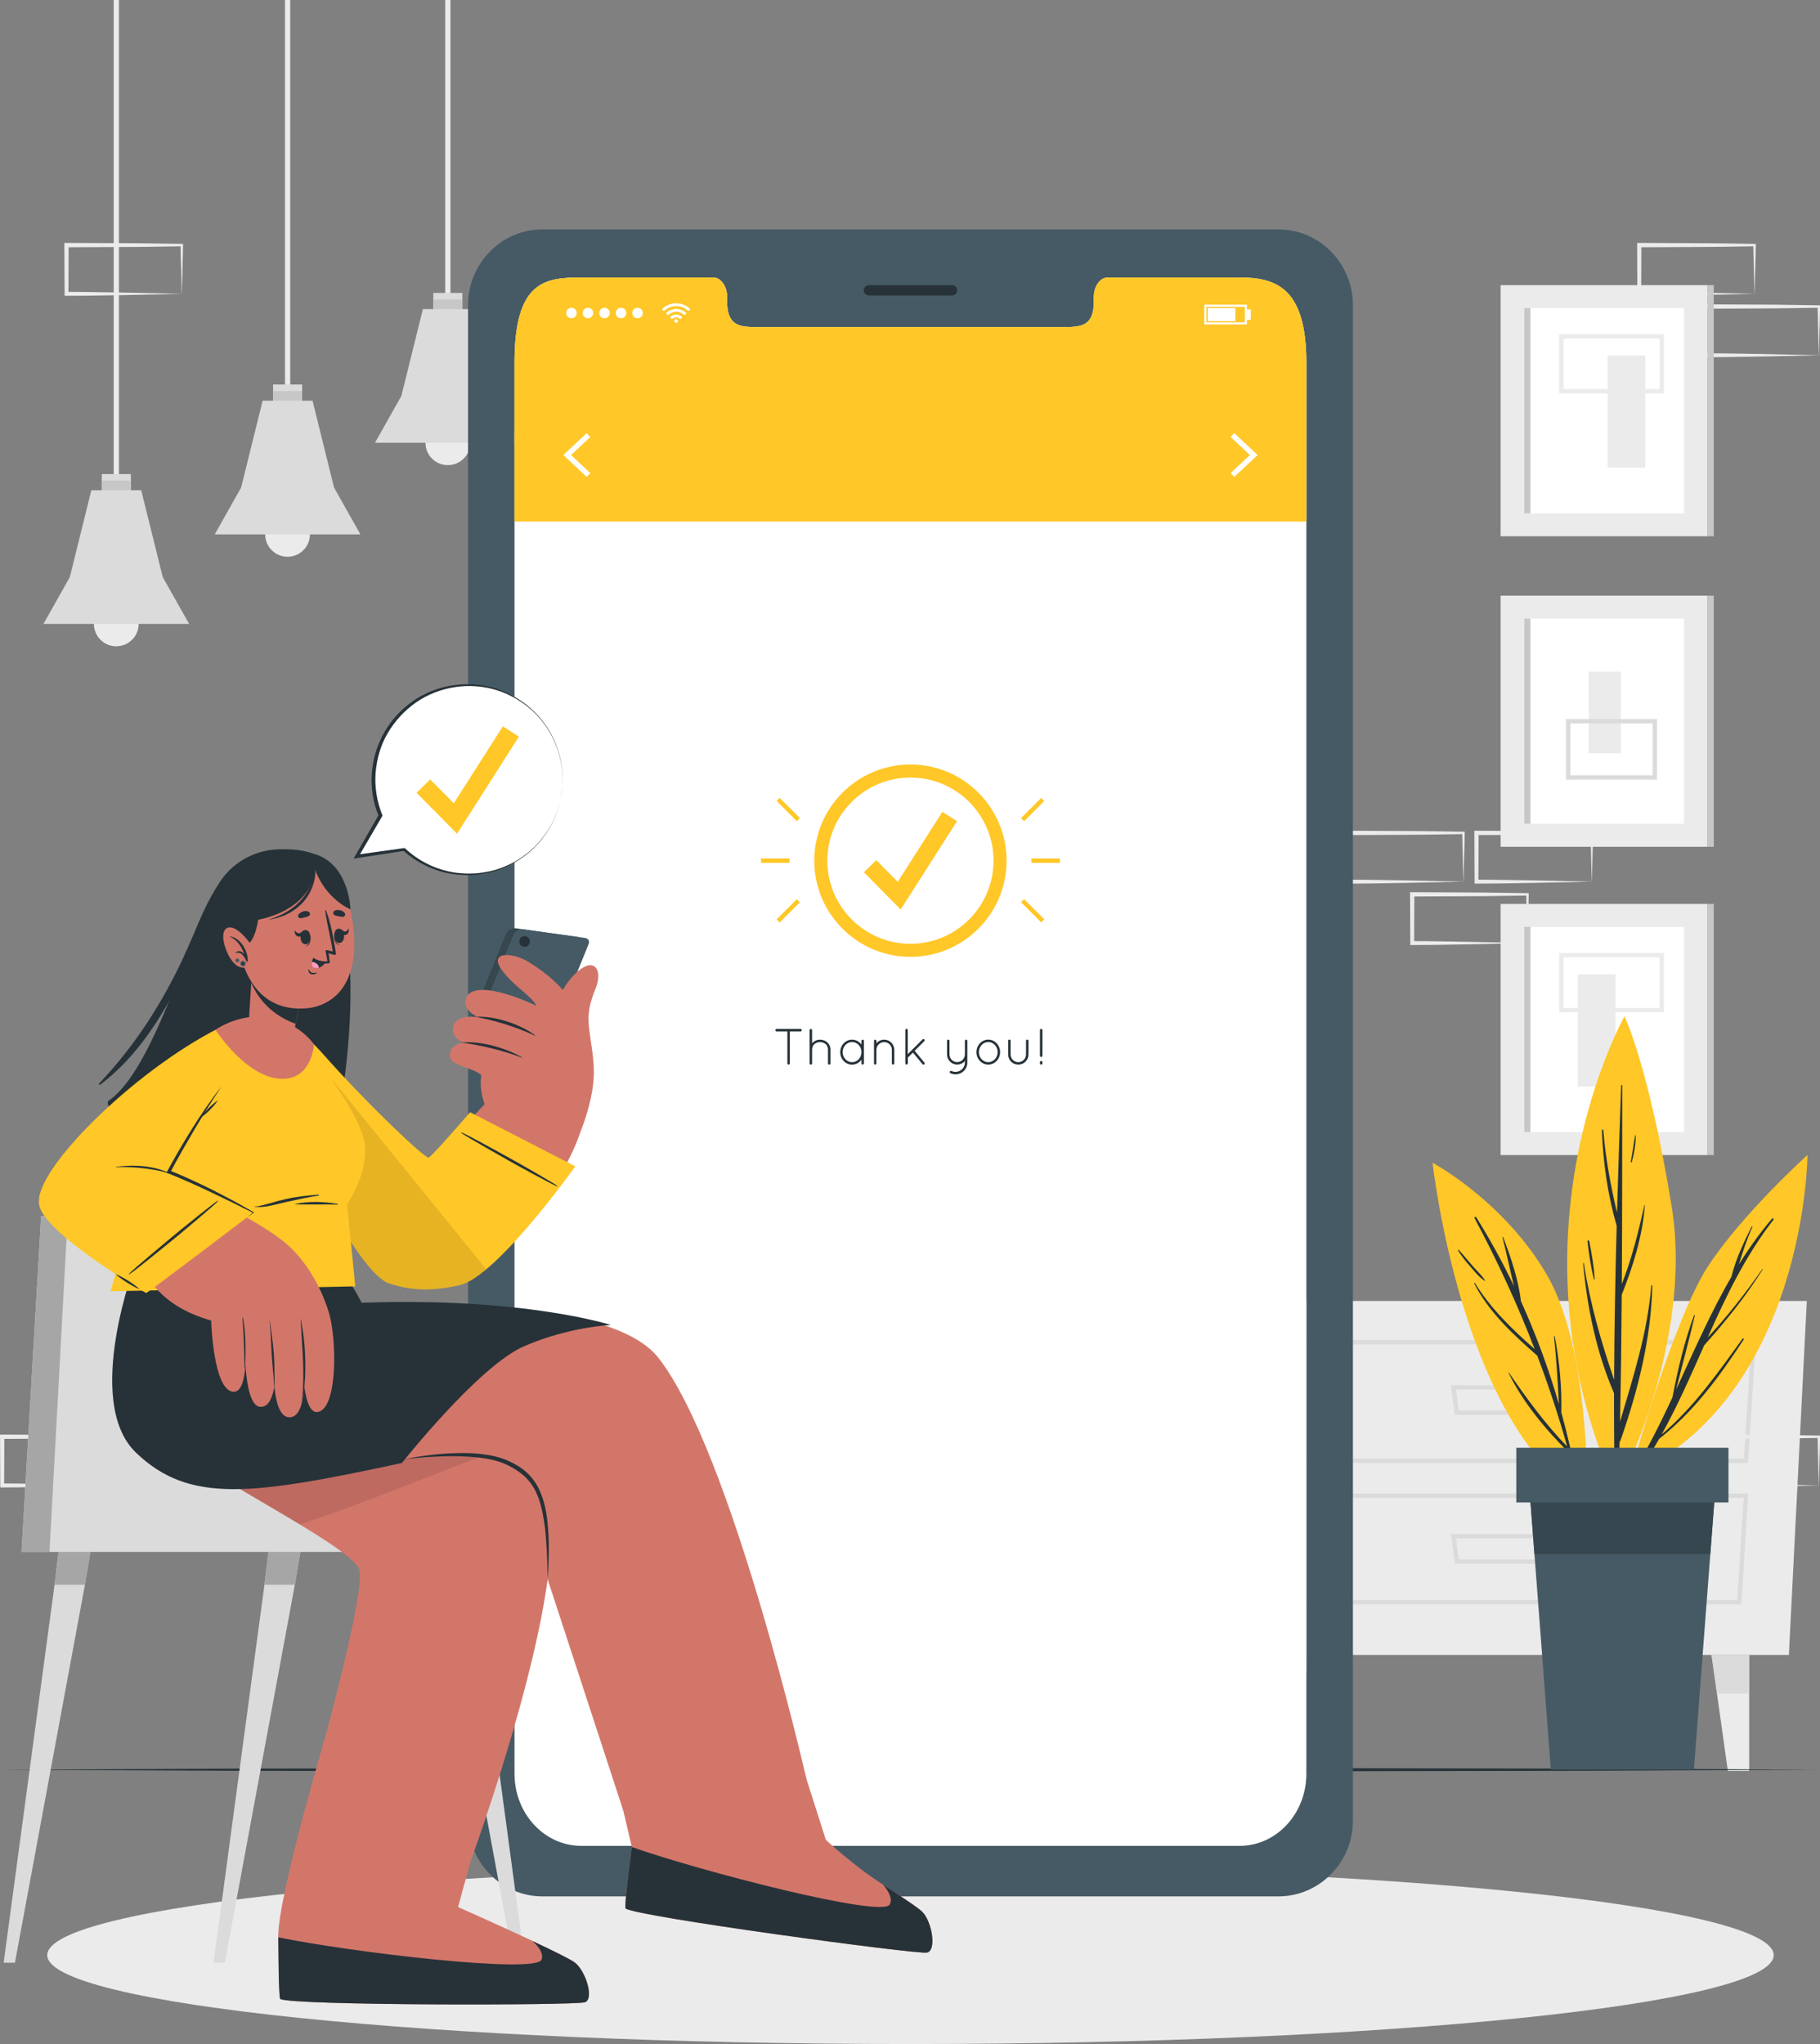 <?xml version="1.0" encoding="UTF-8"?>
<svg id="Layer_2" data-name="Layer 2" xmlns="http://www.w3.org/2000/svg" viewBox="0 0 418.1 469.45">
  <rect x="0" y="0" width="418.1" height="469.45" fill="#808080" stroke="none"/>
  <defs>
    <style>
      .cls-1 {
        stroke: #ebebeb;
      }

      .cls-1, .cls-2 {
        fill: none;
        stroke-miterlimit: 10;
      }

      .cls-3 {
        fill: #37474f;
      }

      .cls-3, .cls-4, .cls-5, .cls-6, .cls-7, .cls-8, .cls-9, .cls-10, .cls-11, .cls-12, .cls-13, .cls-14 {
        stroke-width: 0px;
      }

      .cls-4 {
        fill: #ff9bbc;
      }

      .cls-5 {
        fill: #c7c7c7;
      }

      .cls-6 {
        fill: #fff;
      }

      .cls-7 {
        fill: #263238;
      }

      .cls-8 {
        fill: #a6a6a6;
      }

      .cls-9 {
        fill: #dbdbdb;
      }

      .cls-10 {
        fill: #ebebeb;
      }

      .cls-2 {
        stroke: #dbdbdb;
      }

      .cls-11 {
        fill: #455a64;
      }

      .cls-12 {
        fill: #ffc727;
      }

      .cls-13 {
        fill: #d3766a;
      }

      .cls-14 {
        opacity: .1;
      }
    </style>
  </defs>
  <g id="Background_Complete" data-name="Background Complete">
    <g>
      <polygon class="cls-10" points="282.85 380.08 410.95 380.08 415.07 298.79 278.73 298.79 282.85 380.08"/>
      <g>
        <polygon class="cls-2" points="287.72 308.28 402.84 308.28 401.09 335.5 289.21 335.5 287.72 308.28"/>
        <polygon class="cls-2" points="291.24 343.5 292.46 367.97 399.57 367.97 401.09 343.5 291.24 343.5"/>
        <polygon class="cls-2" points="357.69 324.45 334.65 324.45 333.9 318.65 358.44 318.65 357.69 324.45"/>
        <polygon class="cls-2" points="357.69 358.64 334.65 358.64 333.9 352.83 358.44 352.83 357.69 358.64"/>
      </g>
      <g>
        <polygon class="cls-10" points="300.61 380.08 299.37 388.94 296.87 406.73 291.97 406.73 291.97 380.08 300.61 380.08"/>
        <polygon class="cls-9" points="300.61 380.08 299.37 388.94 291.97 388.94 291.97 380.08 300.61 380.08"/>
      </g>
      <g>
        <polygon class="cls-10" points="393.19 380.08 394.43 388.94 396.93 406.73 401.83 406.73 401.83 380.08 393.19 380.08"/>
        <polygon class="cls-9" points="393.19 380.08 394.43 388.94 401.83 388.94 401.83 380.08 393.19 380.08"/>
      </g>
    </g>
    <g>
      <path class="cls-10" d="m41.75,327.06l-13.12.28-6.66.11c-2.23.05-4.46.04-6.69.06h-.44s0-.45,0-.45l-.05-11.19v-.5s.5,0,.5,0l13.24.06c4.41,0,8.83.11,13.24.16h.28s0,.27,0,.27c-.02,1.9-.09,3.79-.13,5.65l-.14,5.54Zm0,0l-.14-5.65c-.05-1.86-.11-3.7-.13-5.54l.27.27c-4.41.05-8.83.16-13.24.16l-13.24.06.5-.5-.05,11.19-.45-.45c2.18.02,4.36,0,6.55.05l6.58.11,13.36.28Z"/>
      <path class="cls-10" d="m26.98,341.17l-13.12.28-6.66.11c-2.23.05-4.46.04-6.69.06H.06s0-.45,0-.45l-.05-11.19v-.5s.5,0,.5,0l13.24.06c4.41,0,8.83.11,13.24.16h.28s0,.27,0,.27c-.02,1.9-.09,3.79-.13,5.65l-.14,5.54Zm0,0l-.14-5.65c-.05-1.86-.11-3.7-.13-5.54l.27.27c-4.41.05-8.83.16-13.24.16l-13.24.06.5-.5-.05,11.19-.45-.45c2.18.02,4.36,0,6.55.06l6.58.11,13.36.28Z"/>
      <path class="cls-10" d="m365.66,202.49l-13.12.28-6.66.11c-2.23.05-4.46.04-6.69.06h-.44s0-.45,0-.45l-.05-11.19v-.5s.5,0,.5,0l13.24.06c4.41,0,8.83.11,13.24.16h.28s0,.27,0,.27c-.02,1.9-.09,3.79-.13,5.65l-.14,5.54Zm0,0l-.14-5.65c-.05-1.86-.11-3.7-.13-5.54l.27.27c-4.41.05-8.83.16-13.24.16l-13.24.06.5-.5-.05,11.19-.45-.45c2.18.02,4.36,0,6.55.06l6.58.11,13.36.28Z"/>
      <path class="cls-10" d="m350.89,216.6l-13.12.28-6.66.11c-2.23.05-4.46.04-6.69.06h-.44s0-.45,0-.45l-.05-11.19v-.5s.5,0,.5,0l13.24.06c4.41,0,8.83.11,13.24.16h.28s0,.27,0,.27c-.02,1.9-.09,3.79-.13,5.65l-.14,5.54Zm0,0l-.14-5.65c-.05-1.86-.11-3.7-.13-5.54l.27.27c-4.41.05-8.83.16-13.24.16l-13.24.06.5-.5-.05,11.19-.45-.45c2.18.02,4.36,0,6.55.06l6.58.11,13.36.28Z"/>
      <path class="cls-10" d="m336.18,202.49l-13.12.28-6.66.11c-2.23.05-4.46.04-6.69.06h-.44s0-.45,0-.45l-.05-11.19v-.5s.5,0,.5,0l13.24.06c4.41,0,8.83.11,13.24.16h.28s0,.27,0,.27c-.02,1.9-.09,3.79-.13,5.65l-.14,5.54Zm0,0l-.14-5.65c-.05-1.86-.11-3.7-.13-5.54l.27.27c-4.41.05-8.83.16-13.24.16l-13.24.06.5-.5-.05,11.19-.45-.45c2.18.02,4.36,0,6.55.06l6.58.11,13.36.28Z"/>
      <path class="cls-10" d="m417.82,341.17l-13.12.28-6.66.11c-2.23.05-4.46.04-6.69.06h-.44s0-.45,0-.45l-.05-11.19v-.5s.5,0,.5,0l13.24.06c4.41,0,8.83.11,13.24.16h.28s0,.27,0,.27c-.02,1.9-.09,3.79-.13,5.65l-.14,5.54Zm0,0l-.14-5.65c-.05-1.86-.11-3.7-.13-5.54l.27.27c-4.41.05-8.83.16-13.24.16l-13.24.06.5-.5-.05,11.19-.45-.45c2.18.02,4.36,0,6.55.06l6.58.11,13.36.28Z"/>
      <path class="cls-10" d="m403.05,67.49l-13.12.28-6.66.11c-2.23.05-4.46.04-6.69.05h-.44s0-.45,0-.45l-.05-11.19v-.5s.5,0,.5,0l13.24.06c4.41,0,8.83.11,13.24.16h.28s0,.27,0,.27c-.02,1.9-.09,3.79-.13,5.65l-.14,5.54Zm0,0l-.14-5.65c-.05-1.86-.11-3.7-.13-5.54l.27.27c-4.41.05-8.83.16-13.24.16l-13.24.06.5-.5-.05,11.19-.45-.45c2.18.02,4.36,0,6.55.06l6.58.11,13.36.28Z"/>
      <path class="cls-10" d="m417.82,81.6l-13.12.28-6.66.11c-2.23.05-4.46.04-6.69.05h-.44s0-.45,0-.45l-.05-11.19v-.5s.5,0,.5,0l13.24.06c4.41,0,8.83.11,13.24.16h.28s0,.27,0,.27c-.02,1.9-.09,3.79-.13,5.65l-.14,5.54Zm0,0l-.14-5.65c-.05-1.86-.11-3.7-.13-5.54l.27.27c-4.41.05-8.83.16-13.24.16l-13.24.06.5-.5-.05,11.19-.45-.45c2.18.02,4.36,0,6.55.05l6.58.11,13.36.28Z"/>
      <path class="cls-10" d="m41.75,67.49l-13.12.28-6.66.11c-2.23.05-4.46.04-6.69.05h-.44s0-.45,0-.45l-.05-11.19v-.5s.5,0,.5,0l13.24.06c4.41,0,8.83.11,13.24.16h.28s0,.27,0,.27c-.02,1.9-.09,3.79-.13,5.65l-.14,5.54Zm0,0l-.14-5.65c-.05-1.86-.11-3.7-.13-5.54l.27.27c-4.41.05-8.83.16-13.24.16l-13.24.06.5-.5-.05,11.19-.45-.45c2.18.02,4.36,0,6.55.06l6.58.11,13.36.28Z"/>
    </g>
    <g>
      <g>
        <rect class="cls-10" x="26.12" width="1.2" height="114.24"/>
        <g>
          <rect class="cls-9" x="23.38" y="108.88" width="6.68" height="4.52"/>
          <rect class="cls-5" x="23.38" y="110.38" width="6.68" height="3.01"/>
        </g>
        <path class="cls-10" d="m21.57,143.29c0,2.84,2.3,5.14,5.14,5.14s5.14-2.3,5.14-5.14-2.3-5.14-5.14-5.14-5.14,2.3-5.14,5.14Z"/>
        <polygon class="cls-9" points="9.98 143.29 43.45 143.29 37.39 132.55 32.44 112.6 20.98 112.6 16.04 132.55 9.98 143.29"/>
      </g>
      <g>
        <rect class="cls-10" x="65.47" width="1.2" height="93.67"/>
        <g>
          <rect class="cls-9" x="62.73" y="88.31" width="6.68" height="4.52"/>
          <rect class="cls-5" x="62.73" y="89.82" width="6.68" height="3.01"/>
        </g>
        <path class="cls-10" d="m60.92,122.73c0,2.84,2.3,5.14,5.14,5.14s5.14-2.3,5.14-5.14-2.3-5.14-5.14-5.14-5.14,2.3-5.14,5.14Z"/>
        <polygon class="cls-9" points="49.33 122.73 82.8 122.73 76.74 111.98 71.8 92.03 60.33 92.03 55.39 111.98 49.33 122.73"/>
      </g>
      <g>
        <rect class="cls-10" x="102.28" width="1.2" height="72.63"/>
        <g>
          <rect class="cls-9" x="99.54" y="67.28" width="6.68" height="4.52"/>
          <rect class="cls-5" x="99.54" y="68.78" width="6.68" height="3.01"/>
        </g>
        <path class="cls-10" d="m97.74,101.69c0,2.84,2.3,5.14,5.14,5.14s5.14-2.3,5.14-5.14-2.3-5.14-5.14-5.14-5.14,2.3-5.14,5.14Z"/>
        <polygon class="cls-9" points="86.14 101.69 119.62 101.69 113.56 90.94 108.61 70.99 97.15 70.99 92.2 90.94 86.14 101.69"/>
      </g>
    </g>
    <g>
      <g>
        <rect class="cls-10" x="344.73" y="65.49" width="47.54" height="57.67"/>
        <rect class="cls-6" x="350.16" y="70.76" width="36.68" height="47.14"/>
        <rect class="cls-5" x="350.16" y="70.76" width="1.43" height="47.14"/>
        <rect class="cls-5" x="392.27" y="65.49" width="1.43" height="57.67"/>
        <rect class="cls-10" x="369.32" y="81.66" width="8.65" height="25.77" transform="translate(747.29 189.08) rotate(180)"/>
        <rect class="cls-1" x="358.68" y="77.26" width="23.06" height="12.62" transform="translate(740.43 167.13) rotate(180)"/>
      </g>
      <g>
        <rect class="cls-10" x="344.73" y="207.61" width="47.54" height="57.67"/>
        <rect class="cls-6" x="350.16" y="212.87" width="36.68" height="47.14"/>
        <rect class="cls-5" x="350.16" y="212.87" width="1.43" height="47.14"/>
        <rect class="cls-5" x="392.27" y="207.61" width="1.43" height="57.67"/>
        <rect class="cls-10" x="362.46" y="223.77" width="8.65" height="25.77"/>
        <rect class="cls-1" x="358.68" y="219.37" width="23.06" height="12.62"/>
      </g>
      <g>
        <rect class="cls-10" x="344.73" y="136.81" width="47.54" height="57.67"/>
        <rect class="cls-6" x="350.16" y="142.07" width="36.68" height="47.14"/>
        <rect class="cls-5" x="350.16" y="142.07" width="1.43" height="47.14"/>
        <rect class="cls-5" x="392.27" y="136.81" width="1.43" height="57.67"/>
        <rect class="cls-10" x="364.95" y="154.26" width="7.41" height="18.73"/>
        <rect class="cls-2" x="360.26" y="165.65" width="19.9" height="12.91"/>
      </g>
    </g>
  </g>
  <g id="Shadow">
    <path class="cls-10" d="m407.47,449.03c0,11.28-88.79,20.42-198.31,20.42s-198.31-9.14-198.31-20.42,88.79-20.42,198.31-20.42,198.31,9.14,198.31,20.42Z"/>
  </g>
  <g id="Floor">
    <polygon class="cls-7" points=".65 406.45 52.78 406.2 104.91 406.11 209.16 405.95 313.42 406.11 365.54 406.2 417.67 406.45 365.54 406.69 313.42 406.78 209.16 406.94 104.91 406.78 52.78 406.69 .65 406.45"/>
  </g>
  <g id="Device">
    <path class="cls-11" d="m293.68,52.69H124.62c-9.44,0-17.1,7.79-17.1,17.42v348.01c0,9.61,7.66,17.42,17.1,17.42h169.06c9.44,0,17.12-7.81,17.12-17.42V70.11c0-9.63-7.68-17.42-17.12-17.42Zm6.42,354.67c0,9.16-6.86,16.57-15.32,16.57h-151.24c-8.48,0-15.34-7.41-15.34-16.57V83.3c0-18.66,6.86-19.57,15.34-19.57h30.3c1.76,0,3.2,2,3.2,4.48v1.07c0,5.81,3.18,5.83,7.08,5.83h70.06c3.94,0,7.1-.02,7.1-5.83v-1.07c0-2.48,1.42-4.48,3.21-4.48h30.29c8.46,0,15.32,2.48,15.32,19.57v324.06Z"/>
    <path class="cls-6" d="m300.1,83.3v324.06c0,9.16-6.86,16.57-15.32,16.57h-151.24c-8.48,0-15.34-7.41-15.34-16.57V83.3c0-18.66,6.86-19.57,15.34-19.57h30.3c1.76,0,3.2,2,3.2,4.48v1.07c0,5.81,3.18,5.83,7.08,5.83h70.06c3.94,0,7.1-.02,7.1-5.83v-1.07c0-2.48,1.42-4.48,3.21-4.48h30.29c8.46,0,15.32,2.48,15.32,19.57Z"/>
    <path class="cls-12" d="m300.1,83.3v36.49H118.2v-36.49c0-18.66,6.86-19.57,15.34-19.57h30.3c1.76,0,3.2,2,3.2,4.48v1.07c0,5.81,3.18,5.83,7.08,5.83h70.06c3.94,0,7.1-.02,7.1-5.83v-1.07c0-2.48,1.42-4.48,3.21-4.48h30.29c8.46,0,15.32,2.48,15.32,19.57Z"/>
    <g>
      <g id="u5Zjqx">
        <g>
          <path class="cls-6" d="m158.61,71.01c-.1.1-.2.19-.29.29-.06.06-.11.11-.17.17-.79-.76-1.72-1.17-2.82-1.17-1.1,0-2.03.41-2.82,1.17-.05-.05-.1-.11-.16-.16-.1-.1-.19-.19-.29-.29,0,0,0,0,0,0h0s.01-.02.02-.02c.12-.11.24-.22.37-.33.26-.22.55-.4.86-.55.36-.18.74-.31,1.13-.38.19-.03.38-.05.57-.08.06,0,.48,0,.5,0,.13,0,.26.02.39.03.36.04.7.13,1.04.25.24.09.48.2.7.33.24.14.46.29.67.47.11.09.21.19.31.28h0Z"/>
          <path class="cls-6" d="m153.44,72.39c-.15-.15-.31-.3-.46-.46.53-.52,1.15-.85,1.88-.94,1.09-.15,2.03.18,2.83.94-.16.16-.31.31-.46.46-.52-.51-1.15-.78-1.89-.78-.74,0-1.37.27-1.89.79Z"/>
          <path class="cls-6" d="m156.76,72.85c-.15.15-.31.3-.46.46-.27-.26-.59-.4-.97-.4-.38,0-.7.14-.97.4-.15-.15-.31-.31-.46-.46.73-.77,2.05-.83,2.86,0Z"/>
        </g>
        <path class="cls-6" d="m155.74,73.73c0,.23-.19.42-.42.42s-.42-.19-.42-.42.19-.42.42-.42.42.19.42.42Z"/>
      </g>
      <g>
        <path class="cls-6" d="m130.07,71.89c0-.67.54-1.21,1.21-1.21s1.21.54,1.21,1.21-.54,1.21-1.21,1.21-1.21-.54-1.21-1.21Z"/>
        <path class="cls-6" d="m133.86,71.89c0-.67.54-1.21,1.21-1.21s1.21.54,1.21,1.21-.54,1.21-1.21,1.21-1.21-.54-1.21-1.21Z"/>
        <path class="cls-6" d="m137.66,71.89c0-.67.54-1.21,1.21-1.21s1.21.54,1.21,1.21-.54,1.21-1.21,1.21-1.21-.54-1.21-1.21Z"/>
        <path class="cls-6" d="m141.46,71.89c0-.67.54-1.21,1.21-1.21s1.21.54,1.21,1.21-.54,1.21-1.21,1.21-1.21-.54-1.21-1.21Z"/>
        <path class="cls-6" d="m145.25,71.89c0-.67.54-1.21,1.21-1.21s1.21.54,1.21,1.21-.54,1.21-1.21,1.21-1.21-.54-1.21-1.21Z"/>
      </g>
      <g>
        <path class="cls-6" d="m286.46,74.52h-9.81v-4.55h9.81v4.55Zm-9.31-.5h8.81v-3.55h-8.81v3.55Z"/>
        <rect class="cls-6" x="277.46" y="70.75" width="6.33" height="3"/>
        <rect class="cls-6" x="286.46" y="71.04" width=".87" height="2.43"/>
      </g>
    </g>
    <polygon class="cls-6" points="134.78 109.54 129.41 104.51 134.78 99.48 135.62 100.36 131.19 104.51 135.62 108.66 134.78 109.54"/>
    <polygon class="cls-6" points="283.54 99.48 288.91 104.51 283.54 109.54 282.7 108.66 287.13 104.51 282.7 100.36 283.54 99.48"/>
    <path class="cls-7" d="m218.71,67.85h-19.11c-.65,0-1.18-.53-1.18-1.18h0c0-.65.53-1.18,1.18-1.18h19.11c.65,0,1.18.53,1.18,1.18h0c0,.65-.53,1.18-1.18,1.18Z"/>
    <g>
      <path class="cls-7" d="m180.88,236.89h-2.47c-.15,0-.28-.13-.28-.29,0-.15.13-.28.28-.28h5.5c.15,0,.28.13.28.28,0,.16-.13.29-.28.29h-2.47v7.34c0,.15-.13.28-.28.28s-.28-.13-.28-.28v-7.34Z"/>
      <path class="cls-7" d="m190.21,241.03c0-1.01-.82-1.69-1.83-1.69s-1.82.68-1.82,1.69v3.23s-.01.04-.01.05c-.01.02-.01.04-.02.05-.03.07-.09.12-.18.14,0,0-.01.01-.02.01h-.06c-.08,0-.16-.04-.22-.09-.02-.04-.04-.06-.05-.09-.01-.04-.01-.06-.01-.09v-7.64c0-.15.13-.28.28-.28.16,0,.29.13.29.28v3.02c.43-.52,1.09-.84,1.82-.84,1.32,0,2.4.94,2.4,2.26v3.2c0,.15-.13.28-.29.28-.15,0-.28-.13-.28-.28v-3.2Z"/>
      <path class="cls-7" d="m198.46,239.05v5.18c0,.15-.13.28-.28.28s-.28-.13-.28-.28v-.85c-.49.68-1.28,1.14-2.16,1.14-1.51,0-2.72-1.3-2.72-2.87s1.21-2.87,2.72-2.87c.88,0,1.66.45,2.16,1.12v-.84c0-.16.13-.28.28-.28s.28.12.28.28Zm-.56,2.59c0-1.29-.97-2.32-2.16-2.32s-2.16,1.03-2.16,2.32.98,2.31,2.16,2.31,2.16-1.02,2.16-2.31Z"/>
      <path class="cls-7" d="m204.88,241.11c0-.97-.78-1.77-1.77-1.77s-1.76.8-1.78,1.77v3.16s-.02.09-.06.13c-.05.07-.13.11-.21.11h-.07c-.08-.02-.15-.08-.19-.15-.01-.01-.01-.02-.01-.04s-.01-.02-.01-.02v-5.24c0-.15.12-.28.28-.28.15,0,.27.13.27.28v.55c.42-.5,1.07-.83,1.78-.83,1.29,0,2.33,1.05,2.33,2.33v3.12c0,.16-.13.28-.28.28s-.28-.12-.28-.28v-3.12Z"/>
      <path class="cls-7" d="m207.96,236.59c0-.15.13-.28.28-.28.16,0,.29.13.29.28v5.52l3.4-3.39c.12-.12.28-.12.4,0,.12.11.12.28,0,.4l-2.21,2.21,2.23,2.71c.1.13.09.29-.02.41-.06.05-.13.06-.19.06-.08,0-.18-.02-.22-.11l-2.2-2.66-1.17,1.17v1.31c0,.15-.13.28-.29.28-.15,0-.28-.13-.28-.28v-7.64Z"/>
      <path class="cls-7" d="m217.56,239.04c0-.15.13-.27.27-.27.16,0,.29.12.29.27v3.12c0,.98.78,1.77,1.76,1.77s1.77-.78,1.78-1.77v-3.12s.01-.11.05-.14c0-.01.01-.02.01-.04.01,0,.01-.01.02-.01.02-.03.07-.06.11-.07h.02s.02-.01.03-.01h.07s.09.04.14.06c.02.02.06.06.07.09.02.03.04.08.04.12v5.01c0,1.5-1.22,2.69-2.73,2.69-.42,0-.82-.11-1.18-.27-.13-.08-.19-.25-.12-.37.07-.14.22-.18.36-.14.28.14.61.22.94.22,1.19,0,2.16-.95,2.17-2.13v-.37c-.43.49-1.07.82-1.78.82-1.28-.01-2.32-1.05-2.32-2.34v-3.12Z"/>
      <path class="cls-7" d="m227.03,238.77c1.51,0,2.72,1.31,2.72,2.87s-1.21,2.87-2.72,2.87-2.72-1.31-2.72-2.87,1.22-2.87,2.72-2.87Zm0,5.18c1.17,0,2.15-1.03,2.15-2.31s-.98-2.32-2.15-2.32-2.16,1.04-2.16,2.32.98,2.31,2.16,2.31Z"/>
      <path class="cls-7" d="m231.6,239.04c0-.16.13-.28.28-.28s.28.12.28.28v3.13c0,.98.78,1.77,1.76,1.78.98-.01,1.78-.8,1.78-1.78v-3.13c0-.16.14-.28.28-.28.16,0,.29.12.29.28v3.13c0,1.29-1.04,2.34-2.35,2.34s-2.32-1.05-2.32-2.34v-3.13Z"/>
      <path class="cls-7" d="m238.9,236.59c0-.15.13-.28.28-.28.16,0,.29.13.29.28v5.88c0,.16-.13.29-.29.29-.15,0-.28-.13-.28-.29v-5.88Zm0,7.36c0-.15.13-.28.28-.28.16,0,.29.13.29.28v.28c0,.15-.13.28-.29.28-.15,0-.28-.13-.28-.28v-.28Z"/>
    </g>
    <g>
      <polygon class="cls-12" points="206.91 208.89 198.46 200.34 201.29 197.54 206.23 202.53 216.49 186.46 219.85 188.6 206.91 208.89"/>
      <path class="cls-12" d="m209.15,219.76c-12.18,0-22.09-9.91-22.09-22.09s9.91-22.09,22.09-22.09,22.09,9.91,22.09,22.09-9.91,22.09-22.09,22.09Zm0-41.18c-10.53,0-19.09,8.56-19.09,19.09s8.56,19.09,19.09,19.09,19.09-8.56,19.09-19.09-8.56-19.09-19.09-19.09Z"/>
      <g>
        <g>
          <rect class="cls-12" x="174.83" y="197.17" width="6.56" height="1"/>
          <rect class="cls-12" x="180.58" y="182.66" width="1" height="6.56" transform="translate(-78.44 182.49) rotate(-45)"/>
          <rect class="cls-12" x="177.8" y="208.69" width="6.56" height="1" transform="translate(-94.89 189.32) rotate(-45)"/>
        </g>
        <g>
          <rect class="cls-12" x="236.92" y="197.17" width="6.56" height="1"/>
          <rect class="cls-12" x="233.94" y="185.44" width="6.56" height="1" transform="translate(-62 222.2) rotate(-45)"/>
          <rect class="cls-12" x="236.73" y="205.91" width="1" height="6.56" transform="translate(-78.44 229) rotate(-45)"/>
        </g>
      </g>
    </g>
  </g>
  <g id="Character">
    <g>
      <g>
        <g>
          <polygon class="cls-9" points="99.55 349.73 101.92 363.97 117.99 450.78 120.59 450.78 108.9 363.97 107.17 349.73 99.55 349.73"/>
          <polygon class="cls-8" points="107.17 349.73 99.55 349.73 101.92 363.97 108.9 363.97 107.17 349.73"/>
        </g>
        <g>
          <polygon class="cls-9" points="49.06 450.78 51.65 450.78 67.73 363.97 70.1 349.73 62.48 349.73 60.75 363.97 49.06 450.78"/>
          <polygon class="cls-8" points="62.48 349.73 60.75 363.97 67.73 363.97 70.1 349.73 62.48 349.73"/>
        </g>
        <g>
          <polygon class="cls-9" points=".84 450.78 3.43 450.78 19.51 363.97 21.88 349.73 14.26 349.73 12.53 363.97 .84 450.78"/>
          <polygon class="cls-8" points="12.53 363.97 19.51 363.97 21.88 349.73 14.26 349.73 12.53 363.97"/>
        </g>
        <polygon class="cls-9" points="4.95 356.42 122.75 356.42 122.75 344.01 78.65 344.01 63.83 279.36 9.44 279.36 4.95 356.42"/>
        <polygon class="cls-8" points="4.95 356.42 11.37 356.42 15.56 279.36 9.44 279.36 4.95 356.42"/>
      </g>
      <g>
        <g>
          <g>
            <g>
              <path class="cls-13" d="m134.34,459.86c-2.22.76-67.53.77-69.95-.76-.29-.17-.27-8.12-.46-14.16-.29-9.24,12.08-50.39,12.08-50.39l40.52,1.97-11.3,41.47s9.33,4.13,17.04,7.75c.01,0,.02,0,.02.02,4.74,2.23,8.87,4.25,9.82,5,2.47,1.96,4.45,8.35,2.24,9.09Z"/>
              <path class="cls-7" d="m134.34,459.86c-2.22.76-67.53.77-69.95-.76-.29-.17-.42-6.07-.46-14.16,16.19,3.35,59.28,8.51,60.49,5.11.48-1.35-.57-2.88-2.13-4.27,4.74,2.23,8.87,4.25,9.82,5,2.47,1.96,4.45,8.35,2.24,9.09Z"/>
            </g>
            <path class="cls-13" d="m37.59,330.18c7.99,7.95,42.26,24.35,44.87,30.11,2.3,5.07-13.57,59.67-13.57,59.67l39.22,7.5s23.54-63.87,17.55-83.59c-5.56-18.3-68.23-54.11-68.23-54.11h-25.16s-10.43,24.77,5.32,40.42Z"/>
            <path class="cls-14" d="m117.23,332.01c-14.43,5.17-34.25,13.61-48.35,18.11-11.34-6.87-26.34-15.02-31.29-19.95-15.76-15.65-5.33-40.43-5.33-40.43h25.16s41.29,23.58,59.81,42.26Z"/>
          </g>
          <g>
            <g>
              <path class="cls-13" d="m212.93,448.45c-2.3.45-67.02-8.3-69.22-10.14-.26-.21.4-6.07,1.44-14.1l-11.47-48.89,42.63,5.23,13.41,42s5.99,5.68,13.14,10.3c0,.01.02.01.02.02,4.4,2.84,8.22,5.4,9.06,6.27,2.18,2.27,3.29,8.87,1,9.31Z"/>
              <path class="cls-7" d="m212.93,448.45c-2.3.45-67.02-8.3-69.22-10.14-.26-.21.4-6.07,1.44-14.1,15.59,5.49,57.6,16.39,59.26,13.18.66-1.28-.18-2.93-1.54-4.52,4.4,2.84,8.22,5.4,9.06,6.27,2.18,2.27,3.29,8.87,1,9.31Z"/>
            </g>
            <g>
              <path class="cls-13" d="m185.24,408.5l-42.05,7.36-17.39-53.16c.52-18.14-2.15-24.72-12.35-27.88-17.37-5.38-59.83,14.49-79.05,1.16-15.61-10.83-3.16-46.23-3.16-46.23h45.14s5.45,6.64,6.45,10.54c0,0,55.91-4.31,68.41,11.55,16.76,21.26,34,96.67,34,96.67Z"/>
              <path class="cls-7" d="m93.06,335.11c4.42-.91,8.93-1.4,13.48-1.39,2.27,0,4.55.19,6.8.68,1.12.25,2.24.58,3.31,1.05,1.05.47,2.06,1.02,3.03,1.68.96.66,1.83,1.47,2.57,2.38.74.91,1.33,1.93,1.8,2.99.93,2.13,1.42,4.39,1.67,6.65.52,4.52.4,9.05.08,13.55-.05-2.26-.07-4.51-.21-6.75-.11-2.24-.28-4.49-.63-6.69-.37-2.2-.82-4.39-1.74-6.38-.89-2-2.31-3.71-4.12-4.92-.89-.62-1.86-1.17-2.85-1.63-.98-.46-2.04-.78-3.11-1.04-2.15-.51-4.39-.67-6.62-.8-2.24-.1-4.48-.05-6.73.07-2.25.1-4.49.3-6.73.56Z"/>
            </g>
            <path class="cls-7" d="m31.23,289.75s-12.28,32.06,0,43.87,26.71,9.77,61.11,2.38c0,0,17.59-22.26,28.04-26.8,10.45-4.54,19.98-4.88,19.98-4.88,0,0-19.99-6.47-57.29-5.11,0,0-2.77-5.87-6.69-9.46H31.23Z"/>
          </g>
        </g>
        <g>
          <path class="cls-7" d="m74.77,266.1c-2.55,1.99-5.05,3.52-7.51,4.67,4.08-6.88,3.46-22.42,2.96-20.2-2.38,10.59-9.05,22.2-11.58,22.77-.02,0-.03,0-.04,0-6.8.88-12.99-.95-18.15-3.84,0,0,0-.03.02-.03,5.26-7.78,5.05-23.58,4.69-22.62-3.86,10.31-11.83,16.33-13.21,16.31h0c-5.12-4.89-7.83-9.78-7.1-10.27,5.31-3.61,9.83-12.9,13.9-22.73h0c4.03-9.7,6.06-18.91,11.73-27.56,5.19-7.92,15.55-9.41,21.41-5.37,15.39,10.62,6.17,66.29,2.89,68.86Z"/>
          <path class="cls-7" d="m58.76,197.66c-4.27,1-7.78,4.92-10.01,8.53-2.97,4.8-4.93,10.24-7.38,15.32-4.84,10.04-10.93,19.26-18.59,27.33-.17.18.07.41.25.27,8.28-6.24,13.95-15.19,18.6-24.39,2.38-4.7,4.24-9.63,6.49-14.39,1.23-2.61,2.66-5.13,4.55-7.31,1.83-2.12,3.93-3.38,6.37-4.64.4-.2.15-.83-.28-.73Z"/>
        </g>
        <g>
          <g>
            <g>
              <g>
                <path class="cls-3" d="m116.28,214.39l-10.85,26.68c-.41.77-.09,1.49.7,1.6l14.27,2c.8.11,1.78-.42,2.19-1.19l10.85-26.68c.41-.77.09-1.49-.7-1.6l-14.27-2c-.8-.11-1.78.42-2.19,1.19Z"/>
                <path class="cls-11" d="m117.98,214.62l-10.85,26.68c-.41.77-.09,1.49.7,1.6l14.27,2c.8.11,1.78-.42,2.19-1.19l10.85-26.68c.41-.77.09-1.49-.7-1.6l-14.27-2c-.8-.11-1.78.42-2.19,1.19Z"/>
                <path class="cls-7" d="m121.72,216.43c-.11.67-.74,1.12-1.41,1.01-.67-.11-1.12-.74-1.01-1.41.11-.67.74-1.12,1.41-1.01.67.11,1.12.74,1.01,1.41Z"/>
              </g>
              <path class="cls-13" d="m64.39,249.82c5.5,18.39,20.28,43.4,27.76,44.62,3.56.58,9.8,2.38,15.09-1.01,11.55-7.41,22.63-23.24,25.84-32.77,1.14-3.39-14.67-13.46-17.6-11-6.85,5.76-15.6,17.77-16.63,17.54-3.79-.86-16.92-15.6-26.08-25.96-11.11-12.58-10.57,1.25-8.38,8.58Z"/>
              <g>
                <path class="cls-13" d="m136.18,242.73c-.74-7.34-2.05-9.11.62-15.63,1.75-4.28-.23-7.23-3.91-4.14-6.02,5.06-7.06,14.72-6.45,18.18l9.75,1.59Z"/>
                <path class="cls-13" d="m131.8,263.57s4.63-9.38,4.62-17.27c0-5.46-1.35-17.34-15.4-25.6-3.33-1.96-9.47-2.39-5.19,2.79,3.04,3.68,6.08,5.09,7.46,7.55,0,0-7.87.38-9.7,3.79-.82,1.53-2.96,5.74-4.15,9.26,0,0,.7.47,1.66.93,0,0-1.62,3.25.19,8.47l20.51,10.07Z"/>
                <path class="cls-13" d="m135.57,241.09c-1.89-2.15-5.96-6.65-10.57-9.17-5.12-2.8-15.74-6.81-17.77-3.01-1.49,2.79,2.43,4.68,2.43,4.68,0,0-4.74-.73-5.53,2.08-.72,2.56,2.4,3.84,2.4,3.84,0,0-2.95.05-3.17,2.65-.26,3.13,5.96,2.51,8.43,5.91.55.76,23.77-6.98,23.77-6.98Z"/>
                <path class="cls-7" d="m122.95,237.82c-2.1-1.73-7.9-4.45-13.18-4.3-.12,0-.18.1-.07.12,5.85,1.08,11.06,3.2,13.22,4.24.03.01.05-.03.03-.05Z"/>
                <path class="cls-7" d="m119.98,242.91c-1.97-1.31-8.06-3.84-13.41-3.51-.12,0-.18.1-.06.12,6.16.87,11.23,2.54,13.45,3.44.03.01.05-.03.02-.05Z"/>
              </g>
            </g>
            <g>
              <path class="cls-12" d="m132.17,267.86s-18,25.32-26.54,27.29c-8.53,1.97-13.27.53-16.2-.37-.86-.27-1.85-.97-2.94-2.01-7.26-7.02-18.74-29.74-22.92-42.17-3.13-9.34-1.46-17.12,4.88-13.59,1.58.87,3.45,2.46,5.61,4.9,10.81,12.21,23.67,24.23,24.41,23.97.73-.25,9.53-10.44,9.53-10.44l24.17,12.43Z"/>
              <path class="cls-7" d="m127.98,272.33c-.84-.65-9.04-5.34-10.84-6.32-1.8-.98-9.13-5.06-11.07-5.92-.09-.04-.15.07-.07.13,1.75,1.2,9.13,5.34,10.94,6.38,1.82,1.04,10.02,5.5,10.99,5.86.08.03.11-.08.05-.13Z"/>
              <path class="cls-14" d="m111.7,291.52c-2.26,1.89-4.35,3.23-6.07,3.62-8.52,1.97-13.26.53-16.19-.37-.87-.26-1.86-.96-2.95-2.01-7.26-7.02-18.74-29.74-22.92-42.17-2.84-8.47-1.73-15.65,3.22-14.28,11.31,13.81,32.8,40.28,44.91,55.21Z"/>
            </g>
          </g>
          <g>
            <path class="cls-12" d="m79.75,276.59l1.87,18.85-56.23,1.12s13.04-47.37,23.23-57.86c6.89-7.1,14.75-6.34,19.63-1.12,1.23,1.32,14.08,16.97,15.47,24.66,1.21,6.78-3.97,14.36-3.97,14.36Z"/>
            <g>
              <path class="cls-7" d="m73.17,274.38c-2.48.18-4.96.44-7.39.98-1.21.27-2.39.59-3.58.94-.59.17-1.18.33-1.78.48-.61.16-1.27.3-1.9.3-.06,0-.06.09,0,.09.62.04,1.21.07,1.82.02.59-.04,1.17-.15,1.75-.27,1.23-.26,2.44-.58,3.66-.85,2.47-.55,4.94-1.1,7.44-1.48.12-.02.09-.21-.02-.21Z"/>
              <path class="cls-7" d="m77.55,276.49c-1.6-.25-3.24-.41-4.86-.44-.81-.01-1.62.04-2.44.11-.39.04-.78.08-1.16.13-.43.06-.85.18-1.27.23-.04,0-.05.09,0,.09.4-.03.81.02,1.21.02.41,0,.81,0,1.22,0,.81,0,1.62,0,2.43,0,1.63-.02,3.24-.02,4.87.03.09,0,.09-.16,0-.17Z"/>
            </g>
          </g>
          <g>
            <path class="cls-12" d="m50.27,236.12c-19.84,10.07-42.61,32.81-41.28,40.38,1.49,8.43,30-5.81,29.71-7.08-.25-1.08,5.74-10.13,14.31-23.1,8.71-13.19,2.17-12.69-2.73-10.2Z"/>
            <g>
              <g>
                <path class="cls-13" d="m8.99,276.5c1.74,5.89,10.52,9.83,31.68,21.83,2.93,1.66,20.21-15.86,17.17-17.79-3.82-2.44-19.2-11.06-20.4-11.55-10.15-4.12-29.64,3.52-28.46,7.51Z"/>
                <g>
                  <path class="cls-13" d="m53.66,277.99s9.11,4.66,13.14,8.58c5.4,5.26,7.89,12.02,8.76,14.92,1.82,6.05,2.05,21.93-2.51,22.79-4.13.78-3.54-15.46-3.54-15.46,0,0,2.13,16.66-3.01,16.69-5.15.03-3.39-18.79-3.39-18.79,0,0,1.81,17.17-3.5,16.36-4.01-.61-3.39-17.75-3.39-17.75,0,0,1.45,14.77-2.7,14.31-4.59-.5-5-16.35-5-16.35-10.37-2.93-14.11-8.56-16.29-12.89-.53-1.05,21.44-12.41,21.44-12.41Z"/>
                  <g>
                    <path class="cls-7" d="m69.14,303.01c.32,1.95.66,3.92.81,5.89.15,1.97.23,3.95.19,5.92-.09,4.84-.9,7.86-.87,7.67.71-4.54.29-11.6.14-13.57-.15-1.97-.2-3.94-.34-5.91,0-.05.07-.05.08,0Z"/>
                    <path class="cls-7" d="m62.02,303.41c.3,2.51.7,4.98.89,7.5.19,2.51.15,4.9.17,7.42,0,.19-.1.13-.11-.06-.12-2.51-.42-4.82-.57-7.33-.15-2.5-.2-5.03-.44-7.52,0-.04.06-.04.06,0Z"/>
                    <path class="cls-7" d="m55.84,302.66c.66,3.81.62,7.73.48,11.57,0,.19-.13.1-.14-.1-.09-3.85-.13-6.87-.48-11.45,0-.07.12-.1.13-.02Z"/>
                  </g>
                </g>
              </g>
              <g>
                <g>
                  <path class="cls-12" d="m58.2,278.49s-24.37,18.56-24.63,18.47c-.26-.09-24.2-14.15-24.58-20.47-.38-6.31,19.44-11.04,28.44-7.56,9,3.49,20.77,9.55,20.77,9.55Z"/>
                  <path class="cls-7" d="m49.95,275.81c-.95.57-8.65,6.77-10.29,8.16-1.64,1.38-8.41,6.97-9.99,8.54-.07.07.01.18.1.12,1.84-1.24,8.68-6.86,10.38-8.24,1.7-1.37,9.18-7.67,9.9-8.48.06-.07-.04-.14-.1-.1Z"/>
                </g>
                <g>
                  <path class="cls-7" d="m26.59,268c2.09-.33,7.85-.81,12.52,1.53.05.03.03.09-.03.07-4.02-1.44-10.4-1.7-12.47-1.53-.05,0-.07-.07-.02-.08Z"/>
                  <g>
                    <path class="cls-7" d="m56.7,279.64l1.46-1.2v.12s-4.82-2.4-4.82-2.4c-1.61-.79-3.24-1.57-4.86-2.33-3.24-1.55-6.52-3.02-9.85-4.35l-.39-.16.2-.36c1.86-3.38,3.77-6.72,5.84-9.98,2.06-3.25,4.23-6.45,6.62-9.47-2.14,3.2-4.18,6.46-6.14,9.76-1.94,3.31-3.88,6.64-5.66,10.03l-.19-.52c3.35,1.36,6.62,2.88,9.85,4.48,1.61.82,3.2,1.65,4.79,2.5,1.59.84,3.15,1.75,4.71,2.65l.1.06-.09.06-1.55,1.09Z"/>
                    <path class="cls-7" d="m46.01,256.73c.58-.77,1.2-1.49,1.87-2.17.68-.67,1.38-1.31,2.19-1.85-.53.81-1.17,1.52-1.84,2.2-.34.33-.68.66-1.06.97-.37.3-.74.61-1.17.85Z"/>
                  </g>
                  <path class="cls-7" d="m26.52,292.6c1.04.42,2,.97,2.94,1.55.93.59,1.84,1.22,2.68,1.98-1.03-.42-2-.97-2.94-1.55-.93-.6-1.85-1.22-2.68-1.98Z"/>
                </g>
              </g>
            </g>
          </g>
          <g>
            <g>
              <path class="cls-13" d="m57.14,235.89c.27,1.48,3.77,8.2,8.28,8.05,2.32-.08,2.37-8.21,2.37-8.21l.11-.6,1.6-8.37-11.39-6.74s-1.05,15.45-.97,15.87Z"/>
              <path class="cls-7" d="m57.73,225.78c2.66,6.12,7.79,8.53,10.18,9.35l1.6-8.37-11.4-6.75s-.18,2.64-.38,5.77Z"/>
            </g>
            <g>
              <path class="cls-13" d="m81.25,213.92c1.31,14.89-7.46,17.36-10.68,17.64-2.92.25-12.87.74-15.71-13.94-2.84-14.68,3.67-19.99,10.31-20.92,6.64-.93,14.77,2.33,16.08,17.22Z"/>
              <g>
                <path class="cls-7" d="m78.69,210.59c-.35-.03-.67-.12-1.02-.18-.39-.07-.71-.09-1-.39-.16-.16-.15-.48-.02-.65.32-.39.82-.42,1.29-.35.51.08.89.27,1.24.65.34.37-.03.95-.49.91Z"/>
                <path class="cls-7" d="m69.13,210.9c.35-.05.66-.16,1-.24.38-.1.7-.13.98-.44.15-.16.13-.49-.02-.65-.34-.37-.84-.37-1.31-.27-.51.11-.87.32-1.2.72-.32.39.08.95.54.88Z"/>
                <g>
                  <g>
                    <path class="cls-7" d="m71.23,214.62s-.08.05-.07.09c.09,1.01.01,2.19-.89,2.58-.03.01-.02.06.01.06,1.11-.22,1.2-1.78.95-2.73Z"/>
                    <path class="cls-7" d="m70.26,213.6c-1.64-.04-1.6,3.25-.08,3.28,1.5.04,1.45-3.25.08-3.28Z"/>
                  </g>
                  <path class="cls-7" d="m69.62,213.78c-.28.19-.56.52-.91.56-.4.04-.71-.3-.97-.62-.03-.03-.06,0-.06.04,0,.63.25,1.27.93,1.36.62.08,1.05-.49,1.2-1.12.03-.12-.08-.29-.19-.21Z"/>
                </g>
                <g>
                  <g>
                    <path class="cls-7" d="m76.83,214.37s.08.05.08.09c-.03,1.02.11,2.19,1.04,2.52.03.01.03.06,0,.06-1.12-.15-1.3-1.71-1.11-2.67Z"/>
                    <path class="cls-7" d="m77.73,213.3c1.64-.13,1.78,3.15.27,3.27-1.49.12-1.64-3.16-.27-3.27Z"/>
                  </g>
                  <path class="cls-7" d="m78.42,213.49c.27.16.54.47.85.47.36,0,.61-.36.82-.71.02-.04.05-.01.05.03.05.63-.13,1.29-.73,1.44-.54.13-.97-.39-1.15-1-.03-.11.05-.29.16-.23Z"/>
                </g>
                <path class="cls-7" d="m70.93,222.64c.19.28.36.66.71.76.34.1.78.03,1.12-.02.03,0,.06.03.03.06-.34.33-.94.45-1.38.27-.43-.18-.57-.61-.59-1.05,0-.06.08-.07.11-.02Z"/>
                <path class="cls-7" d="m75.48,218.93s.25,1.51.27,2.23c0,.07-2.21.6-3.78-1.06-.06-.06.04-.15.1-.1.96.67,2.01.82,3.13.81.05-.2-.51-2.58-.4-2.59.39-.04,1.17.2,1.64.33-.43-3.17-1.36-6.25-1.73-9.41-.01-.11.15-.15.19-.05,1.2,3.15,1.77,6.79,2.3,10.05.07.41-1.42-.1-1.71-.21Z"/>
                <g>
                  <path class="cls-7" d="m74.76,221.11s-.62.85-1.48,1.16c-.32.12-.65.16-1.01.07-.73-.19-.76-.86-.63-1.44.11-.47.32-.88.32-.88,0,0,1.08.99,2.79,1.09Z"/>
                  <path class="cls-4" d="m73.29,222.27c-.32.12-.65.16-1.01.07-.73-.19-.76-.86-.63-1.44.79.08,1.57.6,1.64,1.37Z"/>
                </g>
              </g>
              <g>
                <path class="cls-7" d="m55.7,217.21c2.78.4,3.61-5.98,3.61-5.98,0,0,11.92-1.82,13.09-11.48,0,0,1.93,6.2,8.11,9.1,0,0-.24-10.62-8.62-12.82,0,0-10.38-3.97-16.39,4.21-6.01,8.19-1.68,16.7.19,16.97Z"/>
                <path class="cls-7" d="m72.45,199.03c.13,1.48-.11,2.99-.6,4.41-.5,1.42-1.27,2.76-2.31,3.87-.24.3-.55.52-.82.79l-.42.38c-.15.12-.3.22-.46.33-.31.21-.62.44-.93.64-.33.18-.67.35-1,.52-.17.08-.33.17-.5.25l-.53.19-1.05.38c-.72.19-1.45.34-2.18.48.69-.29,1.39-.5,2.06-.79l.99-.46.49-.23c.16-.09.31-.19.47-.28.31-.19.62-.38.93-.56.3-.2.58-.43.86-.65l.43-.32.39-.37c.25-.26.54-.47.76-.76,1-1.04,1.74-2.29,2.33-3.6.29-.66.52-1.35.7-2.06.19-.7.31-1.43.38-2.16Z"/>
              </g>
              <g>
                <g>
                  <path class="cls-13" d="m57.47,216.68s-3.27-4.66-5.38-3.5c-2.12,1.17.34,7.93,2.83,8.85,2.49.92,3.39-1.36,3.39-1.36l-.83-3.99Z"/>
                  <path class="cls-7" d="m52.84,215.1s-.05.05-.01.07c1.74.7,2.66,2.32,3.31,3.99-.52-.64-1.23-1-2.09-.38-.05.03,0,.1.05.09.71-.15,1.23-.03,1.71.54.34.4.58.92.82,1.38.08.16.36.07.3-.11,0-.01,0-.03-.01-.04.04-2.22-1.69-5.33-4.07-5.55Z"/>
                </g>
                <g>
                  <path class="cls-11" d="m55.2,221.48c.09.34.45.54.79.45.34-.09.54-.45.45-.79-.09-.34-.45-.54-.79-.45-.34.09-.54.45-.45.79Z"/>
                  <path class="cls-7" d="m55.53,221.39c.04.16.21.26.37.21.16-.04.26-.21.21-.37-.04-.16-.21-.26-.37-.21-.16.04-.26.21-.21.37Z"/>
                </g>
                <path class="cls-11" d="m54.08,220.7c.07.24.31.38.56.32.24-.07.38-.31.32-.56-.07-.24-.31-.38-.56-.32-.24.07-.38.31-.32.56Z"/>
              </g>
            </g>
            <path class="cls-13" d="m49.5,236.51s7.32,11.43,15.59,11.27c6.57-.12,7.06-7.89,7.06-7.89,0,0-3.9-5.92-12.13-6.37-5.96-.33-10.52,3-10.52,3Z"/>
          </g>
        </g>
      </g>
    </g>
  </g>
  <g id="Speech_Bubble" data-name="Speech Bubble">
    <g>
      <g>
        <path class="cls-6" d="m129.16,181.34c-1.25,11.94-11.95,20.61-23.89,19.36-4.83-.5-9.11-2.55-12.44-5.61l-10.88,1.6,5.44-9.4c-1.32-3.21-1.88-6.79-1.49-10.47,1.25-11.94,11.95-20.61,23.89-19.36,11.94,1.25,20.61,11.95,19.36,23.89Z"/>
        <path class="cls-7" d="m129.16,181.34c-.45,3.97-1.91,7.86-4.39,11.02-.57.83-1.3,1.52-1.97,2.27-.76.66-1.46,1.38-2.29,1.94-1.59,1.23-3.38,2.18-5.24,2.92-1.86.78-3.86,1.16-5.85,1.4-1.01.05-2.01.15-3.02.06-1.01-.02-2.01-.13-3.01-.31-3.98-.72-7.75-2.58-10.76-5.31l.26.08-10.87,1.67-.79.12.4-.7,5.41-9.42-.03.37c-2.64-6.21-2.04-13.59,1.34-19.38,1.68-2.9,4.03-5.39,6.81-7.25,2.77-1.87,5.99-3.04,9.28-3.48,3.29-.44,6.68-.14,9.83.91,3.14,1.06,6.02,2.84,8.38,5.14,4.8,4.56,7.21,11.41,6.51,17.95Zm0,0c.66-6.55-1.8-13.36-6.6-17.86-2.38-2.25-5.27-3.96-8.38-4.95-3.12-.98-6.46-1.21-9.67-.72-3.21.49-6.32,1.69-8.98,3.55-2.65,1.86-4.89,4.3-6.5,7.09-1.65,2.79-2.5,5.99-2.76,9.2-.2,3.22.32,6.48,1.53,9.47l.08.19-.1.18-5.47,9.38-.39-.57,10.89-1.52.15-.02.11.1c2.88,2.7,6.52,4.59,10.41,5.36.97.2,1.96.32,2.95.36.99.1,1.98.03,2.97,0,1.97-.2,3.95-.54,5.81-1.28,1.86-.7,3.66-1.61,5.24-2.83.83-.55,1.54-1.27,2.3-1.92.67-.74,1.4-1.42,1.98-2.25,2.49-3.13,3.97-7,4.45-10.97Z"/>
      </g>
      <polygon class="cls-12" points="104.99 191.48 95.7 182.08 98.82 179 104.25 184.49 115.52 166.82 119.21 169.18 104.99 191.48"/>
    </g>
  </g>
  <g id="Plant">
    <g>
      <g>
        <g>
          <path class="cls-12" d="m374.34,339s10.01-35.93,18-48.13c7.99-12.2,22.89-25.61,22.89-25.61,0,0-.35,55.39-40.9,73.74Z"/>
          <path class="cls-7" d="m375.06,338.39c3.43-5.58,6.34-11.45,9.13-17.41,1.23-6.38,2.73-12.8,4.97-18.89.04-.12.2-.05.18.06-1.33,5.68-2.87,11.3-4.28,16.96,4.04-8.74,7.88-17.6,12.69-25.87.97-4.01,2.81-7.86,4.64-11.5.05-.11.23-.05.18.06-1.28,2.81-2.21,5.71-3.12,8.62,2.28-3.66,4.77-7.19,7.61-10.51.18-.21.53.02.35.24-6.43,8.21-10.88,17.56-15.11,27.02,4.57-4.89,8.73-10.24,12.56-15.7.04-.06.12,0,.09.06-3.95,6.29-8.51,11.93-13.45,17.44-3.08,6.93-6.11,13.89-9.78,20.48,7.34-6.2,12.98-14.23,18.57-21.98.13-.17.39,0,.28.19-5.59,8.5-11.38,16.5-19.42,22.8-1.64,2.88-3.41,5.7-5.37,8.4-.33.45-1-.02-.71-.49Z"/>
        </g>
        <g>
          <path class="cls-12" d="m371.24,342.24s17.99-33.13,12.77-65.25c-5.23-32.12-10.82-43.56-10.82-43.56,0,0-28.28,49.96-1.94,108.81Z"/>
          <g>
            <path class="cls-7" d="m363.85,290.15c1.44,9.28,3.95,17.96,6.95,26.75.05-11.79.27-23.58.59-35.36-2.07-7.17-3.11-14.5-3.4-21.95,0-.22.32-.2.33,0,.53,6.41,1.66,12.67,3.15,18.89.27-9.72.6-19.45.95-29.17,0-.16.25-.16.25,0-.01,15.19,0,30.38-.1,45.57,2.32-5.85,3.78-11.87,5.19-18.05.01-.06.11-.04.1.02-.54,7.09-2.7,13.95-5.31,20.54-.07,9.71-.18,19.42-.39,29.13,3.04-10.32,6.29-20.32,7.18-31.23.01-.14.23-.14.23,0-.24,12.03-3.34,24.24-7.31,35.55-.04.13-.12.21-.2.28-.09,3.55-.19,7.1-.31,10.64-.02.51-.78.49-.79-.01-.14-7.26-.19-14.52-.18-21.78-4.04-9.33-6.19-19.74-7.09-29.82,0-.09.14-.11.16-.02Z"/>
            <path class="cls-7" d="m365.08,285.03c.57,2.85,1.1,5.85,1.26,8.75,0,.1-.15.11-.17.02-.74-2.81-1.15-5.84-1.48-8.73-.03-.22.35-.27.4-.05Z"/>
            <path class="cls-7" d="m375.6,260.81c.02-.1.17-.07.17.03.02,1.99-.38,4.12-.9,6.04-.04.16-.28.09-.24-.07.39-1.99.64-3.99.98-5.99Z"/>
          </g>
        </g>
        <g>
          <path class="cls-12" d="m364.67,344.77s.73-34.58-9.19-51.77c-9.92-17.19-26.38-25.95-26.38-25.95,0,0,6.63,60.96,35.56,77.72Z"/>
          <g>
            <path class="cls-7" d="m346.59,315.2c4.17,6.01,8.31,11.79,13.43,17.02-1.98-7.07-4.28-14.02-6.87-20.86-5.56-4.88-11.08-9.93-14.49-16.6-.05-.11.1-.2.16-.09,3.67,5.91,8.57,10.64,13.74,15.19-3.96-10.27-8.57-20.29-13.81-30.07-.13-.25.23-.46.38-.22,3.18,5.1,6.06,10.37,8.66,15.78-.93-3.7-1.67-7.48-2.63-11.15-.03-.1.12-.14.16-.04,1.76,4.62,3.51,9.73,4.07,14.67,3.47,7.66,6.39,15.58,8.73,23.67-.26-5.18-.58-10.35-1.12-15.52,0-.1.15-.12.17-.02,1.08,5.74,1.64,11.58,1.5,17.42,1.43,5.15,2.63,10.37,3.6,15.62.03.14-.18.2-.22.06-.54-2.2-1.12-4.39-1.72-6.57-.04-.02-.08,0-.11-.04-5.32-5.33-10.37-11.41-13.7-18.2-.02-.04.03-.06.05-.03Z"/>
            <path class="cls-7" d="m335.1,287.06c1.11,1.19,2.12,2.45,3.19,3.68.94,1.09,2.1,2.11,2.86,3.34.03.05-.03.11-.08.08-1.28-.81-2.31-2.12-3.3-3.26-1.05-1.19-1.99-2.37-2.82-3.71-.06-.1.08-.21.16-.12Z"/>
          </g>
        </g>
      </g>
      <g>
        <g>
          <path class="cls-11" d="m394.15,340.55l-1.25,16.38-3.77,49.52h-32.86l-3.77-49.52-1.25-16.38h42.9Z"/>
          <path class="cls-3" d="m394.15,340.55l-1.25,16.38h-40.4l-1.25-16.38h42.9Z"/>
        </g>
        <rect class="cls-11" x="348.32" y="332.51" width="48.74" height="12.56" transform="translate(745.39 677.58) rotate(180)"/>
      </g>
    </g>
  </g>
</svg>
